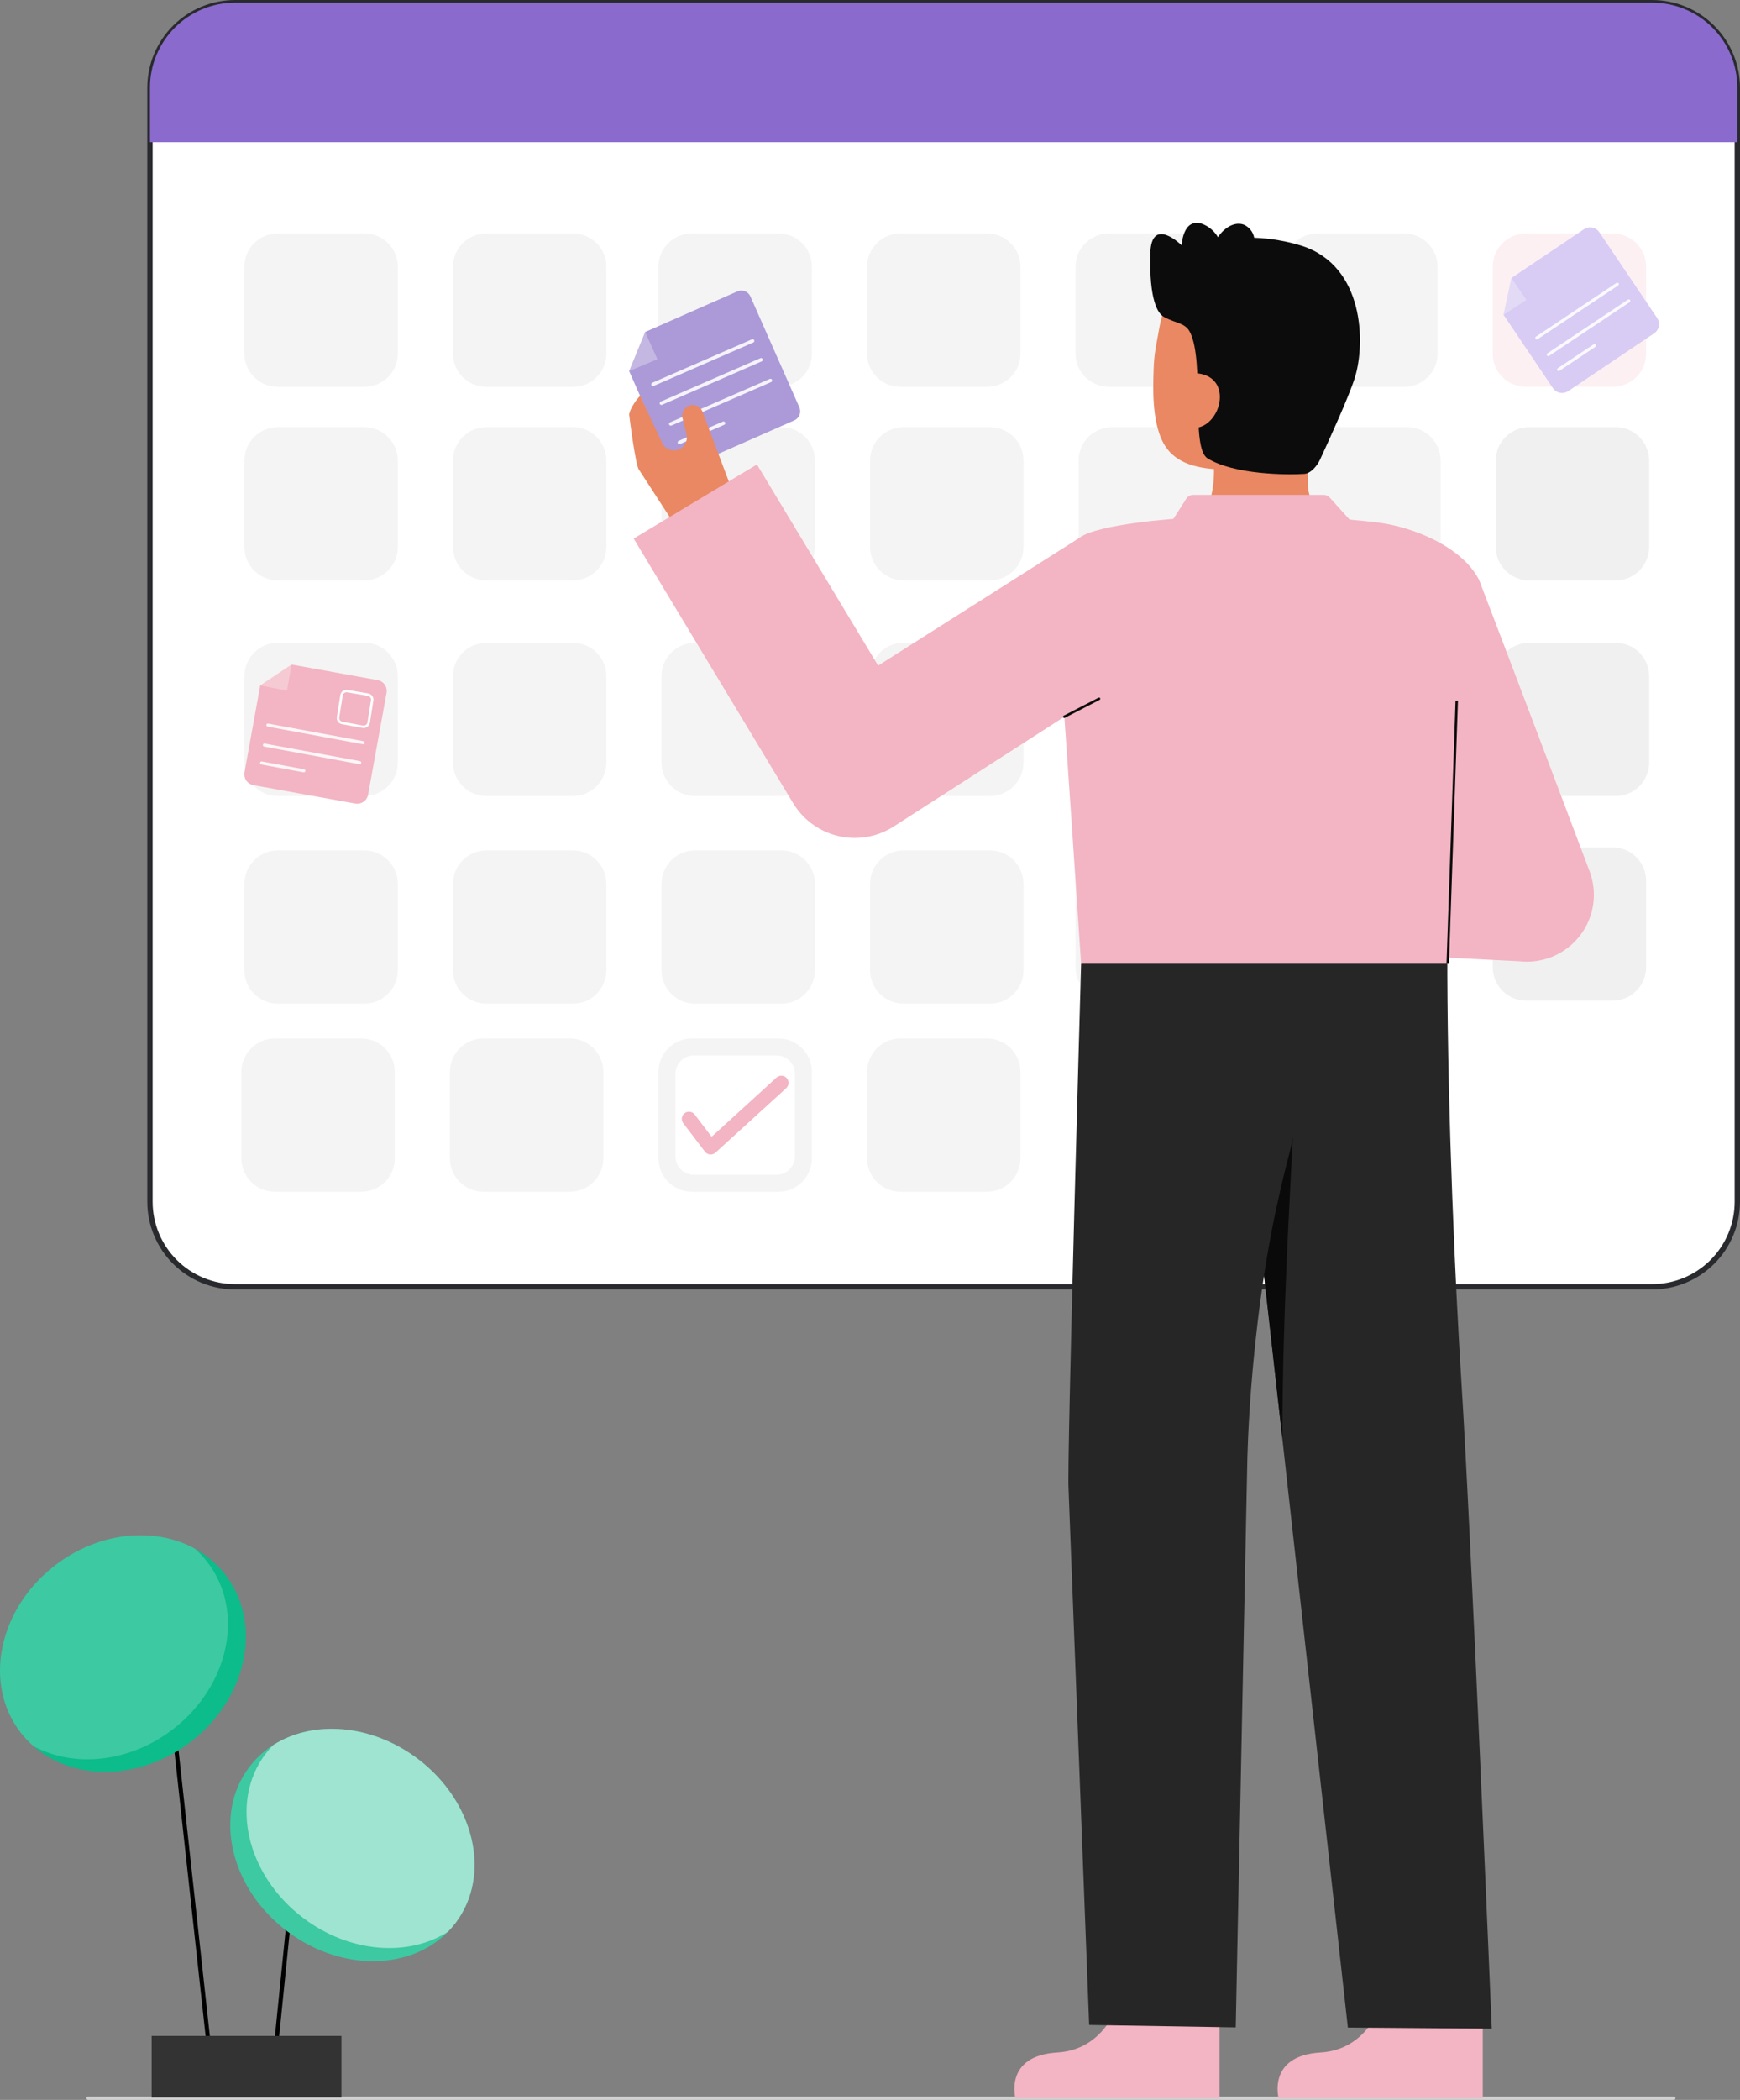 <svg width="252" height="304" viewBox="0 0 252 304" fill="none" xmlns="http://www.w3.org/2000/svg">
<rect x="0" y="0" width="252" height="304" fill="#808080" stroke="none"/>
<g clip-path="url(#clip0_41_2)">
<path d="M239.289 0.386H34.041C27.235 0.386 21.718 5.896 21.718 12.692V173.982C21.718 180.779 27.235 186.288 34.041 186.288H239.289C246.096 186.288 251.613 180.779 251.613 173.982V12.692C251.613 5.896 246.096 0.386 239.289 0.386Z" fill="white"/>
<path d="M239.289 186.675H34.041C30.671 186.671 27.441 185.333 25.058 182.953C22.675 180.574 21.334 177.347 21.331 173.982V12.693C21.334 9.328 22.675 6.101 25.058 3.722C27.441 1.342 30.671 0.004 34.041 0L239.289 0C242.659 0.004 245.89 1.342 248.273 3.722C250.656 6.101 251.997 9.328 252 12.693V173.982C251.997 177.348 250.656 180.574 248.273 182.953C245.89 185.333 242.659 186.671 239.289 186.675ZM34.041 0.773C30.877 0.776 27.843 2.033 25.605 4.268C23.367 6.503 22.108 9.533 22.105 12.693V173.982C22.108 177.143 23.367 180.172 25.605 182.407C27.843 184.642 30.877 185.899 34.041 185.902H239.289C242.454 185.899 245.488 184.642 247.726 182.407C249.964 180.172 251.223 177.143 251.226 173.982V12.693C251.223 9.533 249.964 6.503 247.726 4.268C245.489 2.033 242.454 0.776 239.289 0.773H34.041Z" fill="#292A2E"/>
<path opacity="0.2" d="M233.595 33.806H220.993C218.336 33.806 216.183 35.956 216.183 38.609V51.194C216.183 53.846 218.336 55.996 220.993 55.996H233.595C236.251 55.996 238.405 53.846 238.405 51.194V38.609C238.405 35.956 236.251 33.806 233.595 33.806Z" fill="#F3B4C4"/>
<path opacity="0.2" d="M233.986 61.835H221.481C218.798 61.835 216.623 64.007 216.623 66.686V79.174C216.623 81.854 218.798 84.026 221.481 84.026H233.986C236.669 84.026 238.844 81.854 238.844 79.174V66.686C238.844 64.007 236.669 61.835 233.986 61.835Z" fill="#B4B4B4"/>
<path opacity="0.2" d="M233.986 93.053H221.481C218.798 93.053 216.623 95.225 216.623 97.904V110.392C216.623 113.071 218.798 115.243 221.481 115.243H233.986C236.669 115.243 238.844 113.071 238.844 110.392V97.904C238.844 95.225 236.669 93.053 233.986 93.053Z" fill="#B4B4B4"/>
<path opacity="0.2" d="M233.547 122.673H221.041C218.358 122.673 216.183 124.845 216.183 127.524V140.012C216.183 142.691 218.358 144.863 221.041 144.863H233.547C236.23 144.863 238.405 142.691 238.405 140.012V127.524C238.405 124.845 236.23 122.673 233.547 122.673Z" fill="#B4B4B4"/>
<g opacity="0.15">
<path d="M142.981 33.806H130.378C127.722 33.806 125.569 35.956 125.569 38.609V51.194C125.569 53.846 127.722 55.996 130.378 55.996H142.981C145.637 55.996 147.79 53.846 147.79 51.194V38.609C147.79 35.956 145.637 33.806 142.981 33.806Z" fill="#B4B4B4"/>
<path d="M112.776 33.806H100.173C97.517 33.806 95.364 35.956 95.364 38.609V51.194C95.364 53.846 97.517 55.996 100.173 55.996H112.776C115.432 55.996 117.586 53.846 117.586 51.194V38.609C117.586 35.956 115.432 33.806 112.776 33.806Z" fill="#B4B4B4"/>
<path d="M83.011 33.806H70.408C67.752 33.806 65.599 35.956 65.599 38.609V51.194C65.599 53.846 67.752 55.996 70.408 55.996H83.011C85.667 55.996 87.82 53.846 87.82 51.194V38.609C87.82 35.956 85.667 33.806 83.011 33.806Z" fill="#B4B4B4"/>
<path d="M52.806 33.806H40.203C37.547 33.806 35.394 35.956 35.394 38.609V51.194C35.394 53.846 37.547 55.996 40.203 55.996H52.806C55.462 55.996 57.615 53.846 57.615 51.194V38.609C57.615 35.956 55.462 33.806 52.806 33.806Z" fill="#B4B4B4"/>
<path d="M173.185 33.806H160.583C157.927 33.806 155.773 35.956 155.773 38.609V51.194C155.773 53.846 157.927 55.996 160.583 55.996H173.185C175.842 55.996 177.995 53.846 177.995 51.194V38.609C177.995 35.956 175.842 33.806 173.185 33.806Z" fill="#B4B4B4"/>
<path d="M203.39 33.806H190.788C188.131 33.806 185.978 35.956 185.978 38.609V51.194C185.978 53.846 188.131 55.996 190.788 55.996H203.39C206.046 55.996 208.2 53.846 208.2 51.194V38.609C208.2 35.956 206.046 33.806 203.39 33.806Z" fill="#B4B4B4"/>
<path d="M143.372 61.835H130.866C128.183 61.835 126.008 64.007 126.008 66.686V79.174C126.008 81.854 128.183 84.026 130.866 84.026H143.372C146.055 84.026 148.23 81.854 148.23 79.174V66.686C148.23 64.007 146.055 61.835 143.372 61.835Z" fill="#B4B4B4"/>
<path d="M173.576 61.835H161.071C158.388 61.835 156.213 64.007 156.213 66.686V79.174C156.213 81.854 158.388 84.026 161.071 84.026H173.576C176.26 84.026 178.435 81.854 178.435 79.174V66.686C178.435 64.007 176.26 61.835 173.576 61.835Z" fill="#B4B4B4"/>
<path d="M203.781 61.835H191.276C188.593 61.835 186.418 64.007 186.418 66.686V79.174C186.418 81.854 188.593 84.026 191.276 84.026H203.781C206.464 84.026 208.639 81.854 208.639 79.174V66.686C208.639 64.007 206.464 61.835 203.781 61.835Z" fill="#B4B4B4"/>
<path d="M52.757 61.835H40.252C37.569 61.835 35.394 64.007 35.394 66.686V79.174C35.394 81.854 37.569 84.026 40.252 84.026H52.757C55.44 84.026 57.615 81.854 57.615 79.174V66.686C57.615 64.007 55.44 61.835 52.757 61.835Z" fill="#B4B4B4"/>
<path d="M82.962 61.835H70.457C67.773 61.835 65.599 64.007 65.599 66.686V79.174C65.599 81.854 67.773 84.026 70.457 84.026H82.962C85.645 84.026 87.82 81.854 87.82 79.174V66.686C87.82 64.007 85.645 61.835 82.962 61.835Z" fill="#B4B4B4"/>
<path d="M113.167 61.835H100.661C97.978 61.835 95.803 64.007 95.803 66.686V79.174C95.803 81.854 97.978 84.026 100.661 84.026H113.167C115.85 84.026 118.025 81.854 118.025 79.174V66.686C118.025 64.007 115.85 61.835 113.167 61.835Z" fill="#B4B4B4"/>
<path d="M143.372 93.053H130.866C128.183 93.053 126.008 95.225 126.008 97.904V110.392C126.008 113.071 128.183 115.243 130.866 115.243H143.372C146.055 115.243 148.23 113.071 148.23 110.392V97.904C148.23 95.225 146.055 93.053 143.372 93.053Z" fill="#B4B4B4"/>
<path d="M173.576 93.053H161.071C158.388 93.053 156.213 95.225 156.213 97.904V110.392C156.213 113.071 158.388 115.243 161.071 115.243H173.576C176.26 115.243 178.435 113.071 178.435 110.392V97.904C178.435 95.225 176.26 93.053 173.576 93.053Z" fill="#B4B4B4"/>
<path d="M203.781 93.053H191.276C188.593 93.053 186.418 95.225 186.418 97.904V110.392C186.418 113.071 188.593 115.243 191.276 115.243H203.781C206.464 115.243 208.639 113.071 208.639 110.392V97.904C208.639 95.225 206.464 93.053 203.781 93.053Z" fill="#B4B4B4"/>
<path d="M52.757 93.053H40.252C37.569 93.053 35.394 95.225 35.394 97.904V110.392C35.394 113.071 37.569 115.243 40.252 115.243H52.757C55.44 115.243 57.615 113.071 57.615 110.392V97.904C57.615 95.225 55.44 93.053 52.757 93.053Z" fill="#B4B4B4"/>
<path d="M82.962 93.053H70.457C67.773 93.053 65.599 95.225 65.599 97.904V110.392C65.599 113.071 67.773 115.243 70.457 115.243H82.962C85.645 115.243 87.82 113.071 87.82 110.392V97.904C87.82 95.225 85.645 93.053 82.962 93.053Z" fill="#B4B4B4"/>
<path d="M113.167 93.053H100.661C97.978 93.053 95.803 95.225 95.803 97.904V110.392C95.803 113.071 97.978 115.243 100.661 115.243H113.167C115.85 115.243 118.025 113.071 118.025 110.392V97.904C118.025 95.225 115.85 93.053 113.167 93.053Z" fill="#B4B4B4"/>
<path d="M143.372 123.112H130.866C128.183 123.112 126.008 125.284 126.008 127.963V140.451C126.008 143.13 128.183 145.302 130.866 145.302H143.372C146.055 145.302 148.23 143.13 148.23 140.451V127.963C148.23 125.284 146.055 123.112 143.372 123.112Z" fill="#B4B4B4"/>
<path d="M173.137 122.673H160.631C157.948 122.673 155.773 124.845 155.773 127.524V140.012C155.773 142.691 157.948 144.863 160.631 144.863H173.137C175.82 144.863 177.995 142.691 177.995 140.012V127.524C177.995 124.845 175.82 122.673 173.137 122.673Z" fill="#B4B4B4"/>
<path d="M203.342 122.673H190.836C188.153 122.673 185.978 124.845 185.978 127.524V140.012C185.978 142.691 188.153 144.863 190.836 144.863H203.342C206.025 144.863 208.2 142.691 208.2 140.012V127.524C208.2 124.845 206.025 122.673 203.342 122.673Z" fill="#B4B4B4"/>
<path d="M52.757 123.112H40.252C37.569 123.112 35.394 125.284 35.394 127.963V140.451C35.394 143.13 37.569 145.302 40.252 145.302H52.757C55.44 145.302 57.615 143.13 57.615 140.451V127.963C57.615 125.284 55.44 123.112 52.757 123.112Z" fill="#B4B4B4"/>
<path d="M82.962 123.112H70.457C67.773 123.112 65.599 125.284 65.599 127.963V140.451C65.599 143.13 67.773 145.302 70.457 145.302H82.962C85.645 145.302 87.82 143.13 87.82 140.451V127.963C87.82 125.284 85.645 123.112 82.962 123.112Z" fill="#B4B4B4"/>
<path d="M113.167 123.112H100.661C97.978 123.112 95.803 125.284 95.803 127.963V140.451C95.803 143.13 97.978 145.302 100.661 145.302H113.167C115.85 145.302 118.025 143.13 118.025 140.451V127.963C118.025 125.284 115.85 123.112 113.167 123.112Z" fill="#B4B4B4"/>
<path d="M142.932 150.338H130.427C127.744 150.338 125.569 152.51 125.569 155.189V167.677C125.569 170.357 127.744 172.529 130.427 172.529H142.932C145.615 172.529 147.79 170.357 147.79 167.677V155.189C147.79 152.51 145.615 150.338 142.932 150.338Z" fill="#B4B4B4"/>
<path d="M52.318 150.338H39.812C37.129 150.338 34.954 152.51 34.954 155.189V167.677C34.954 170.357 37.129 172.529 39.812 172.529H52.318C55.001 172.529 57.176 170.357 57.176 167.677V155.189C57.176 152.51 55.001 150.338 52.318 150.338Z" fill="#B4B4B4"/>
<path d="M82.523 150.338H70.017C67.334 150.338 65.159 152.51 65.159 155.189V167.677C65.159 170.357 67.334 172.529 70.017 172.529H82.523C85.206 172.529 87.381 170.357 87.381 167.677V155.189C87.381 152.51 85.206 150.338 82.523 150.338Z" fill="#B4B4B4"/>
<path d="M112.727 150.338H100.222C97.539 150.338 95.364 152.51 95.364 155.189V167.677C95.364 170.357 97.539 172.529 100.222 172.529H112.727C115.41 172.529 117.586 170.357 117.586 167.677V155.189C117.586 152.51 115.41 150.338 112.727 150.338Z" fill="#B4B4B4"/>
</g>
<path d="M251.613 12.693V20.583H21.719V12.693C21.718 11.077 22.037 9.476 22.656 7.983C23.275 6.49 24.183 5.133 25.327 3.99C26.471 2.847 27.83 1.94 29.325 1.321C30.82 0.703 32.423 0.384 34.041 0.384H239.29C240.908 0.384 242.511 0.703 244.006 1.322C245.501 1.94 246.86 2.847 248.004 3.99C249.149 5.133 250.056 6.49 250.675 7.983C251.295 9.476 251.613 11.077 251.613 12.693Z" fill="#8A6ACD"/>
<path d="M112.447 152.793H100.502C99.022 152.793 97.822 153.991 97.822 155.469V167.398C97.822 168.876 99.022 170.074 100.502 170.074H112.447C113.928 170.074 115.127 168.876 115.127 167.398V155.469C115.127 153.991 113.928 152.793 112.447 152.793Z" fill="white"/>
<path d="M51.449 116.331L36.701 113.666C36.283 113.591 35.912 113.352 35.67 113.004C35.428 112.655 35.335 112.225 35.41 111.808L37.691 99.224L42.23 96.206L54.688 98.457C55.106 98.533 55.477 98.771 55.719 99.119C55.961 99.468 56.054 99.898 55.979 100.316L53.31 115.042C53.272 115.249 53.194 115.446 53.081 115.623C52.967 115.799 52.819 115.952 52.647 116.072C52.474 116.191 52.279 116.276 52.074 116.32C51.868 116.365 51.656 116.369 51.449 116.331Z" fill="#F3B4C4"/>
<path opacity="0.29" d="M42.23 96.206L37.691 99.224L41.567 99.991L42.23 96.206Z" fill="#FFFFFA"/>
<g opacity="0.88">
<path d="M52.602 107.745C52.587 107.745 52.572 107.744 52.557 107.741L38.757 105.193C38.699 105.182 38.647 105.149 38.614 105.1C38.58 105.051 38.567 104.991 38.578 104.933C38.589 104.875 38.622 104.823 38.671 104.789C38.72 104.756 38.78 104.743 38.839 104.754L52.638 107.302C52.693 107.312 52.741 107.342 52.775 107.386C52.808 107.43 52.824 107.484 52.82 107.539C52.816 107.594 52.791 107.646 52.751 107.684C52.711 107.722 52.658 107.743 52.603 107.745H52.602Z" fill="white"/>
<path d="M52.107 110.635C52.092 110.635 52.077 110.634 52.062 110.632L38.263 108.083C38.233 108.079 38.204 108.069 38.178 108.053C38.153 108.037 38.13 108.017 38.113 107.992C38.095 107.968 38.083 107.94 38.076 107.911C38.07 107.881 38.069 107.851 38.075 107.821C38.08 107.792 38.091 107.764 38.108 107.739C38.125 107.714 38.146 107.692 38.171 107.675C38.197 107.659 38.225 107.648 38.254 107.642C38.284 107.637 38.314 107.637 38.344 107.644L52.143 110.192C52.198 110.202 52.247 110.232 52.281 110.276C52.315 110.32 52.331 110.375 52.327 110.43C52.322 110.485 52.297 110.537 52.257 110.575C52.217 110.613 52.163 110.634 52.108 110.635H52.107Z" fill="white"/>
<path d="M44.01 111.811C43.995 111.811 43.98 111.81 43.966 111.808L37.845 110.677C37.815 110.673 37.786 110.663 37.761 110.647C37.735 110.631 37.713 110.611 37.695 110.586C37.678 110.562 37.665 110.534 37.658 110.505C37.652 110.475 37.651 110.445 37.657 110.415C37.662 110.386 37.674 110.358 37.69 110.333C37.707 110.307 37.728 110.286 37.754 110.269C37.779 110.253 37.807 110.241 37.837 110.236C37.866 110.231 37.897 110.231 37.926 110.238L44.047 111.369C44.101 111.379 44.15 111.409 44.183 111.452C44.217 111.496 44.233 111.551 44.229 111.606C44.224 111.661 44.2 111.712 44.16 111.75C44.12 111.788 44.067 111.81 44.012 111.811H44.01Z" fill="white"/>
</g>
<path d="M52.667 105.396C52.612 105.396 52.558 105.391 52.504 105.381L49.518 104.837C49.401 104.816 49.288 104.772 49.188 104.707C49.087 104.642 49.001 104.558 48.933 104.459C48.865 104.361 48.817 104.25 48.792 104.133C48.767 104.016 48.766 103.895 48.788 103.778L49.29 100.611C49.333 100.377 49.468 100.168 49.663 100.031C49.859 99.894 50.101 99.84 50.337 99.879L53.332 100.39C53.451 100.41 53.565 100.454 53.667 100.518C53.768 100.583 53.856 100.666 53.925 100.765C53.994 100.864 54.043 100.975 54.069 101.093C54.094 101.21 54.096 101.332 54.074 101.45L53.563 104.651C53.524 104.86 53.413 105.049 53.249 105.185C53.086 105.321 52.88 105.395 52.667 105.396ZM50.185 100.219C50.055 100.219 49.93 100.264 49.83 100.347C49.73 100.43 49.662 100.544 49.638 100.671L49.136 103.837C49.122 103.91 49.122 103.984 49.137 104.056C49.152 104.128 49.181 104.196 49.222 104.257C49.264 104.318 49.317 104.37 49.379 104.41C49.44 104.45 49.509 104.478 49.582 104.491L52.568 105.035C52.712 105.06 52.861 105.028 52.982 104.945C53.102 104.862 53.186 104.735 53.214 104.591L53.725 101.387C53.739 101.315 53.738 101.241 53.722 101.169C53.707 101.097 53.677 101.028 53.635 100.968C53.593 100.907 53.539 100.856 53.477 100.816C53.415 100.777 53.345 100.75 53.273 100.738L50.278 100.226C50.247 100.221 50.216 100.219 50.185 100.219Z" fill="white"/>
<path d="M102.923 167.137C102.892 167.137 102.86 167.137 102.829 167.133C102.685 167.12 102.546 167.077 102.419 167.007C102.293 166.937 102.183 166.842 102.095 166.727L98.958 162.607C98.791 162.388 98.719 162.112 98.756 161.839C98.793 161.566 98.937 161.32 99.157 161.153C99.376 160.986 99.653 160.914 99.926 160.951C100.199 160.988 100.446 161.132 100.613 161.351L103.062 164.568L112.461 156C112.561 155.908 112.679 155.837 112.808 155.791C112.936 155.744 113.072 155.724 113.209 155.73C113.345 155.736 113.479 155.769 113.602 155.827C113.726 155.885 113.837 155.966 113.929 156.067C114.021 156.168 114.092 156.285 114.138 156.414C114.185 156.542 114.206 156.678 114.199 156.814C114.193 156.95 114.16 157.084 114.102 157.207C114.044 157.33 113.962 157.441 113.862 157.533L103.622 166.865C103.431 167.04 103.182 167.137 102.923 167.137Z" fill="#F3B4C4"/>
<path d="M239.562 48.255L227.131 56.615C226.956 56.732 226.76 56.814 226.554 56.856C226.348 56.898 226.135 56.899 225.929 56.859C225.722 56.818 225.525 56.738 225.35 56.622C225.175 56.505 225.024 56.356 224.906 56.181L217.753 45.574L218.899 40.25L229.401 33.188C229.576 33.071 229.772 32.989 229.978 32.947C230.184 32.905 230.397 32.904 230.603 32.945C230.81 32.985 231.006 33.066 231.182 33.182C231.357 33.298 231.508 33.447 231.626 33.622L239.997 46.035C240.114 46.209 240.196 46.405 240.238 46.611C240.28 46.817 240.28 47.029 240.24 47.235C240.2 47.441 240.119 47.638 240.003 47.812C239.886 47.987 239.737 48.138 239.562 48.255Z" fill="#D8CBF4"/>
<path opacity="0.29" d="M218.9 40.25L217.754 45.574L221.069 43.425L218.9 40.25Z" fill="#FFFFFA"/>
<g opacity="0.88">
<path d="M234.392 41.298C234.381 41.309 234.37 41.318 234.357 41.327L222.687 49.109C222.638 49.139 222.579 49.148 222.523 49.135C222.467 49.123 222.418 49.089 222.386 49.041C222.355 48.994 222.343 48.936 222.352 48.879C222.362 48.823 222.394 48.772 222.44 48.738L234.11 40.955C234.156 40.925 234.212 40.913 234.266 40.921C234.321 40.929 234.371 40.957 234.406 41C234.441 41.042 234.459 41.096 234.456 41.151C234.454 41.207 234.431 41.259 234.393 41.298H234.392Z" fill="white"/>
<path d="M236.056 43.714C236.045 43.725 236.033 43.735 236.021 43.743L224.35 51.526C224.301 51.555 224.242 51.564 224.186 51.552C224.13 51.539 224.082 51.505 224.05 51.458C224.018 51.41 224.006 51.352 224.016 51.295C224.026 51.239 224.057 51.189 224.103 51.154L235.773 43.372C235.82 43.341 235.875 43.329 235.93 43.337C235.984 43.346 236.034 43.374 236.069 43.416C236.104 43.459 236.122 43.513 236.12 43.568C236.117 43.623 236.095 43.675 236.056 43.714Z" fill="white"/>
<path d="M231.074 50.195C231.064 50.206 231.052 50.215 231.039 50.224L225.865 53.676C225.84 53.694 225.813 53.707 225.783 53.714C225.754 53.721 225.723 53.721 225.693 53.716C225.663 53.711 225.635 53.7 225.61 53.683C225.584 53.667 225.563 53.645 225.546 53.62C225.529 53.595 225.518 53.566 225.512 53.537C225.507 53.507 225.507 53.476 225.514 53.447C225.521 53.417 225.533 53.389 225.551 53.365C225.569 53.341 225.592 53.32 225.618 53.304L230.794 49.852C230.84 49.822 230.896 49.81 230.95 49.818C231.005 49.826 231.055 49.854 231.09 49.897C231.125 49.94 231.143 49.993 231.14 50.049C231.138 50.104 231.115 50.156 231.077 50.195H231.074Z" fill="white"/>
</g>
<path d="M242.409 304H12.76C12.694 304 12.632 303.974 12.585 303.928C12.539 303.881 12.513 303.819 12.513 303.753C12.513 303.688 12.539 303.625 12.585 303.579C12.632 303.532 12.694 303.506 12.76 303.506H242.409C242.475 303.506 242.538 303.532 242.584 303.579C242.63 303.625 242.656 303.688 242.656 303.753C242.656 303.819 242.63 303.881 242.584 303.928C242.538 303.974 242.475 304 242.409 304Z" fill="#D1D1D1"/>
<path d="M200.569 288.426C200.569 288.426 198.975 296.677 191.238 297.138C183.5 297.599 185.179 303.752 185.179 303.752H214.745V289.002L200.569 288.426Z" fill="#F3B4C4"/>
<path d="M209.689 137.899C209.689 137.899 209.596 135.418 209.616 141.045C209.689 162.034 210.76 186.008 211.651 200.037C213.083 222.589 216.049 293.692 216.049 293.692L195.209 293.529L177.791 137.046L209.689 137.899Z" fill="#262626"/>
<path d="M187.334 162.925C187.334 162.925 186.529 178.157 186.381 181.732C186.036 190.002 185.726 198.618 185.726 208.326L182.853 182.823C182.853 182.823 185.093 174.847 187.334 162.925Z" fill="#0A0A0A"/>
<path d="M162.452 288.426C162.452 288.426 160.857 296.677 153.12 297.138C145.383 297.599 147.061 303.752 147.061 303.752H176.628V289.002L162.452 288.426Z" fill="#F3B4C4"/>
<path d="M156.574 139.529C156.574 139.529 154.5 211.968 154.752 215.474L157.74 293.148L178.967 293.5L180.635 211.936C180.635 211.936 180.889 189.436 186.334 168.543C189.119 157.82 190.795 146.84 191.336 135.775L156.574 139.529Z" fill="#262626"/>
<path d="M209.9 137.896L209.963 137.9C209.963 137.9 209.918 136.676 209.9 137.896Z" fill="#333333"/>
<path d="M169.563 76.189C169.627 76.181 170.325 87.762 183.798 86.752C193.126 86.054 196.453 76.172 196.665 76.172C195.659 75.961 193.966 75.649 193.519 75.411C192.051 74.623 189.959 73.802 189.485 70.954C189.213 69.313 189.675 60.915 189.533 59.254L175.49 62.445C175.69 65.953 177.09 74.085 172.183 75.526C171.367 75.762 170.487 75.981 169.563 76.189Z" fill="#E98862"/>
<path d="M175.885 67.916C181.54 68.352 188.798 65.956 190.165 58.421L191.398 51.623C192.764 44.088 189.909 37.264 182.805 35.979C175.701 34.694 169.282 39.842 167.917 47.376L167.371 50.386C167.201 51.422 167.103 52.469 167.076 53.519C166.985 56.294 166.856 60.514 168.231 63.614C169.529 66.541 172.273 67.638 175.885 67.916Z" fill="#E98862"/>
<path d="M188.565 35.593C186.321 34.894 183.993 34.498 181.643 34.417C181.566 34.007 181.391 33.622 181.132 33.294C180.874 32.966 180.541 32.706 180.16 32.534C178.918 32.05 177.4 32.83 176.391 34.334C175.864 33.434 175.04 32.746 174.061 32.387C171.279 31.523 171.141 35.512 171.141 35.512C171.141 35.512 166.732 31.167 166.594 36.709C166.427 43.414 167.661 45.382 168.561 45.876C170.339 46.857 171.663 46.691 172.366 48.133C174.497 52.5 172.409 64.803 174.873 66.344C178.651 68.704 186.387 68.785 188.899 68.606C189.865 68.535 190.77 67.418 191.177 66.54C192.491 63.706 195.422 57.281 196.237 54.623C197.746 49.721 197.632 38.549 188.565 35.593Z" fill="#0C0C0C"/>
<path d="M173.188 61.95C175.369 61.714 176.884 59.192 176.648 57.014C176.412 54.836 174.513 53.826 172.332 54.063L171.366 55.644L171.314 62.154L173.188 61.95Z" fill="#E98862"/>
<path d="M153.839 99.71C154.24 104.41 156.189 133.737 156.574 139.527H209.668C209.967 134.305 211.314 111.47 212.452 101.258C213.537 91.514 215.667 86.635 214.106 83.754C211.554 79.046 204.583 76.325 199.829 75.683C196.926 75.29 192.56 75.009 192.56 75.009H172.117C170.175 75.009 158.853 75.921 156.351 77.846C151.975 81.212 152.989 89.749 153.839 99.71Z" fill="#F3B4C4"/>
<path d="M153.106 93.822C153.061 93.822 153.017 93.805 152.985 93.774C152.952 93.743 152.932 93.7 152.929 93.655L152.501 86.191C152.498 86.144 152.514 86.099 152.546 86.064C152.577 86.029 152.62 86.008 152.667 86.005C152.714 86.003 152.759 86.019 152.794 86.05C152.829 86.081 152.85 86.124 152.854 86.171L153.282 93.635C153.283 93.658 153.28 93.681 153.272 93.703C153.265 93.725 153.253 93.745 153.237 93.763C153.222 93.78 153.203 93.794 153.182 93.804C153.161 93.814 153.139 93.82 153.116 93.821L153.106 93.822Z" fill="#0C0C0C"/>
<path d="M221.146 139.221C222.707 139.221 224.246 138.844 225.63 138.122C227.014 137.401 228.204 136.356 229.096 135.076C229.989 133.797 230.56 132.321 230.759 130.775C230.958 129.228 230.779 127.656 230.239 126.193C229.691 124.708 216.832 90.704 214.384 84.403L196.257 91.737C197.634 95.279 202.621 108.707 206.627 119.524L199.971 118.802L197.876 138.047L220.097 139.164C220.445 139.202 220.795 139.221 221.146 139.221Z" fill="#F3B4C4"/>
<path d="M210.801 101.457L209.496 139.524L209.849 139.536L211.154 101.469L210.801 101.457Z" fill="#0C0C0C"/>
<path d="M115.037 60.855L98.963 67.935C98.615 68.088 98.22 68.097 97.865 67.96C97.51 67.823 97.225 67.55 97.071 67.203L91.118 53.723L93.441 48.062L106.789 42.183C106.962 42.107 107.147 42.066 107.336 42.061C107.524 42.057 107.711 42.09 107.887 42.158C108.062 42.226 108.223 42.328 108.359 42.458C108.495 42.588 108.604 42.743 108.68 42.915L115.77 58.967C115.924 59.315 115.933 59.709 115.795 60.063C115.657 60.417 115.385 60.702 115.037 60.855Z" fill="#AC99D8"/>
<path opacity="0.29" d="M93.441 48.063L91.117 53.724L95.209 52.003L93.441 48.063Z" fill="#FFFFFA"/>
<g opacity="0.88">
<path d="M109.144 49.558C109.13 49.568 109.115 49.576 109.1 49.583L94.65 55.882C94.59 55.902 94.524 55.9 94.466 55.874C94.409 55.849 94.362 55.803 94.337 55.745C94.312 55.687 94.309 55.622 94.329 55.562C94.35 55.503 94.392 55.453 94.448 55.423L108.899 49.125C108.956 49.1 109.02 49.098 109.078 49.118C109.137 49.138 109.186 49.178 109.217 49.232C109.247 49.286 109.257 49.35 109.243 49.41C109.23 49.471 109.194 49.524 109.144 49.56V49.558Z" fill="white"/>
<path d="M110.365 52.288C110.352 52.297 110.337 52.306 110.322 52.312L95.871 58.611C95.811 58.633 95.745 58.631 95.687 58.606C95.628 58.581 95.581 58.534 95.555 58.476C95.53 58.417 95.528 58.352 95.549 58.291C95.57 58.231 95.614 58.182 95.67 58.153L110.12 51.854C110.177 51.829 110.242 51.825 110.301 51.845C110.361 51.865 110.411 51.906 110.441 51.96C110.472 52.015 110.481 52.078 110.467 52.139C110.453 52.2 110.417 52.254 110.365 52.289V52.288Z" fill="white"/>
<path d="M111.726 55.288C111.712 55.297 111.697 55.306 111.682 55.312L97.231 61.611C97.172 61.633 97.106 61.631 97.047 61.606C96.988 61.581 96.941 61.534 96.916 61.476C96.89 61.417 96.888 61.352 96.909 61.292C96.93 61.232 96.974 61.182 97.031 61.153L111.481 54.854C111.538 54.829 111.602 54.826 111.662 54.845C111.721 54.865 111.771 54.906 111.802 54.96C111.832 55.015 111.841 55.079 111.827 55.139C111.813 55.2 111.777 55.254 111.726 55.289V55.288Z" fill="white"/>
<path d="M104.931 61.47C104.917 61.479 104.902 61.487 104.887 61.494L98.478 64.288C98.418 64.308 98.353 64.306 98.295 64.281C98.237 64.255 98.191 64.209 98.165 64.151C98.14 64.094 98.137 64.028 98.158 63.969C98.178 63.909 98.221 63.859 98.276 63.829L104.686 61.036C104.743 61.012 104.807 61.009 104.866 61.029C104.925 61.049 104.974 61.09 105.004 61.144C105.035 61.198 105.044 61.261 105.03 61.321C105.017 61.382 104.982 61.435 104.931 61.471V61.47Z" fill="white"/>
</g>
<path d="M101.751 59.625C101.678 59.431 101.566 59.254 101.421 59.104C101.277 58.955 101.104 58.836 100.912 58.756C100.721 58.675 100.515 58.635 100.307 58.636C100.099 58.638 99.894 58.682 99.703 58.765C99.341 58.94 99.058 59.245 98.912 59.62C98.767 59.994 98.769 60.41 98.918 60.783L99.427 62.888C99.534 63.333 99.475 63.803 99.26 64.207C99.045 64.612 98.689 64.924 98.26 65.084C97.839 65.242 97.375 65.243 96.953 65.088C96.531 64.933 96.179 64.632 95.96 64.24C95.96 64.24 92.79 57.553 92.73 57.28C92.21 57.787 91.303 59.033 91.117 59.973C91.11 59.978 92.035 67.483 92.552 68.012L97.915 76.273C100.108 78.516 107.468 74.783 107.468 74.783L101.751 59.625Z" fill="#E98862"/>
<path d="M123.79 121.308C121.993 121.308 120.228 120.844 118.664 119.962C117.101 119.079 115.792 117.808 114.866 116.271L91.777 77.97L109.625 67.242L127.176 96.36L156.352 77.85L168.713 94.4L129.427 119.655C127.745 120.735 125.788 121.309 123.79 121.308Z" fill="#F3B4C4"/>
<path d="M154.135 103.936C154.095 103.936 154.057 103.923 154.026 103.899C153.995 103.874 153.973 103.84 153.963 103.802C153.954 103.763 153.958 103.723 153.974 103.687C153.991 103.651 154.019 103.622 154.054 103.603L159.095 101.006C159.137 100.984 159.185 100.98 159.23 100.994C159.274 101.008 159.311 101.04 159.333 101.081C159.354 101.123 159.359 101.171 159.344 101.216C159.33 101.26 159.299 101.298 159.257 101.319L154.216 103.916C154.191 103.929 154.163 103.936 154.135 103.936Z" fill="#0C0C0C"/>
<path d="M169.301 76.109L171.804 72.202C171.914 72.031 172.065 71.89 172.243 71.792C172.422 71.695 172.622 71.643 172.825 71.643H191.691C191.861 71.643 192.029 71.679 192.184 71.748C192.34 71.817 192.479 71.918 192.592 72.044L196.257 76.109H169.301Z" fill="#F3B4C4"/>
<path d="M23.579 232.591L22.97 232.657L30.497 301.345L31.106 301.279L23.579 232.591Z" fill="black"/>
<path d="M43.075 262.578L39.371 299.159L39.982 299.221L43.685 262.639L43.075 262.578Z" fill="black"/>
<path d="M49.442 294.737H21.966V303.642H49.442V294.737Z" fill="black"/>
<path opacity="0.2" d="M49.442 294.737H21.966V303.642H49.442V294.737Z" fill="white"/>
<path d="M66.007 278.342C71.212 271.433 68.731 260.799 60.465 254.588C52.199 248.378 41.278 248.943 36.073 255.851C30.868 262.759 33.349 273.394 41.615 279.605C49.881 285.815 60.802 285.25 66.007 278.342Z" fill="#0CBC8B"/>
<path opacity="0.2" d="M66.007 278.342C71.212 271.433 68.731 260.799 60.465 254.588C52.199 248.378 41.278 248.943 36.073 255.851C30.868 262.759 33.349 273.394 41.615 279.605C49.881 285.815 60.802 285.25 66.007 278.342Z" fill="white"/>
<path opacity="0.5" d="M66.006 278.343C65.656 278.809 65.275 279.25 64.864 279.663C59.134 283.319 50.677 282.744 43.968 277.702C35.703 271.492 33.222 260.858 38.428 253.949C38.778 253.485 39.158 253.043 39.566 252.629C45.299 248.971 53.753 249.549 60.465 254.588C68.73 260.8 71.211 271.435 66.006 278.343Z" fill="white"/>
<path d="M27.66 252.132C35.849 245.82 38.074 234.995 32.631 227.954C27.188 220.912 16.137 220.321 7.949 226.633C-0.24 232.945 -2.465 243.77 2.978 250.811C8.421 257.853 19.472 258.444 27.66 252.132Z" fill="#0CBC8B"/>
<path opacity="0.2" d="M25.069 250.321C18.727 255.213 10.668 255.958 4.825 252.774C4.149 252.179 3.532 251.522 2.981 250.809C-2.465 243.77 -0.239 232.943 7.949 226.633C14.291 221.744 22.35 220.996 28.189 224.177C28.867 224.772 29.485 225.431 30.036 226.145C35.48 233.184 33.255 244.011 25.069 250.321Z" fill="white"/>
</g>
<defs>
<clipPath id="clip0_41_2">
<rect width="252" height="304" fill="white"/>
</clipPath>
</defs>
</svg>
